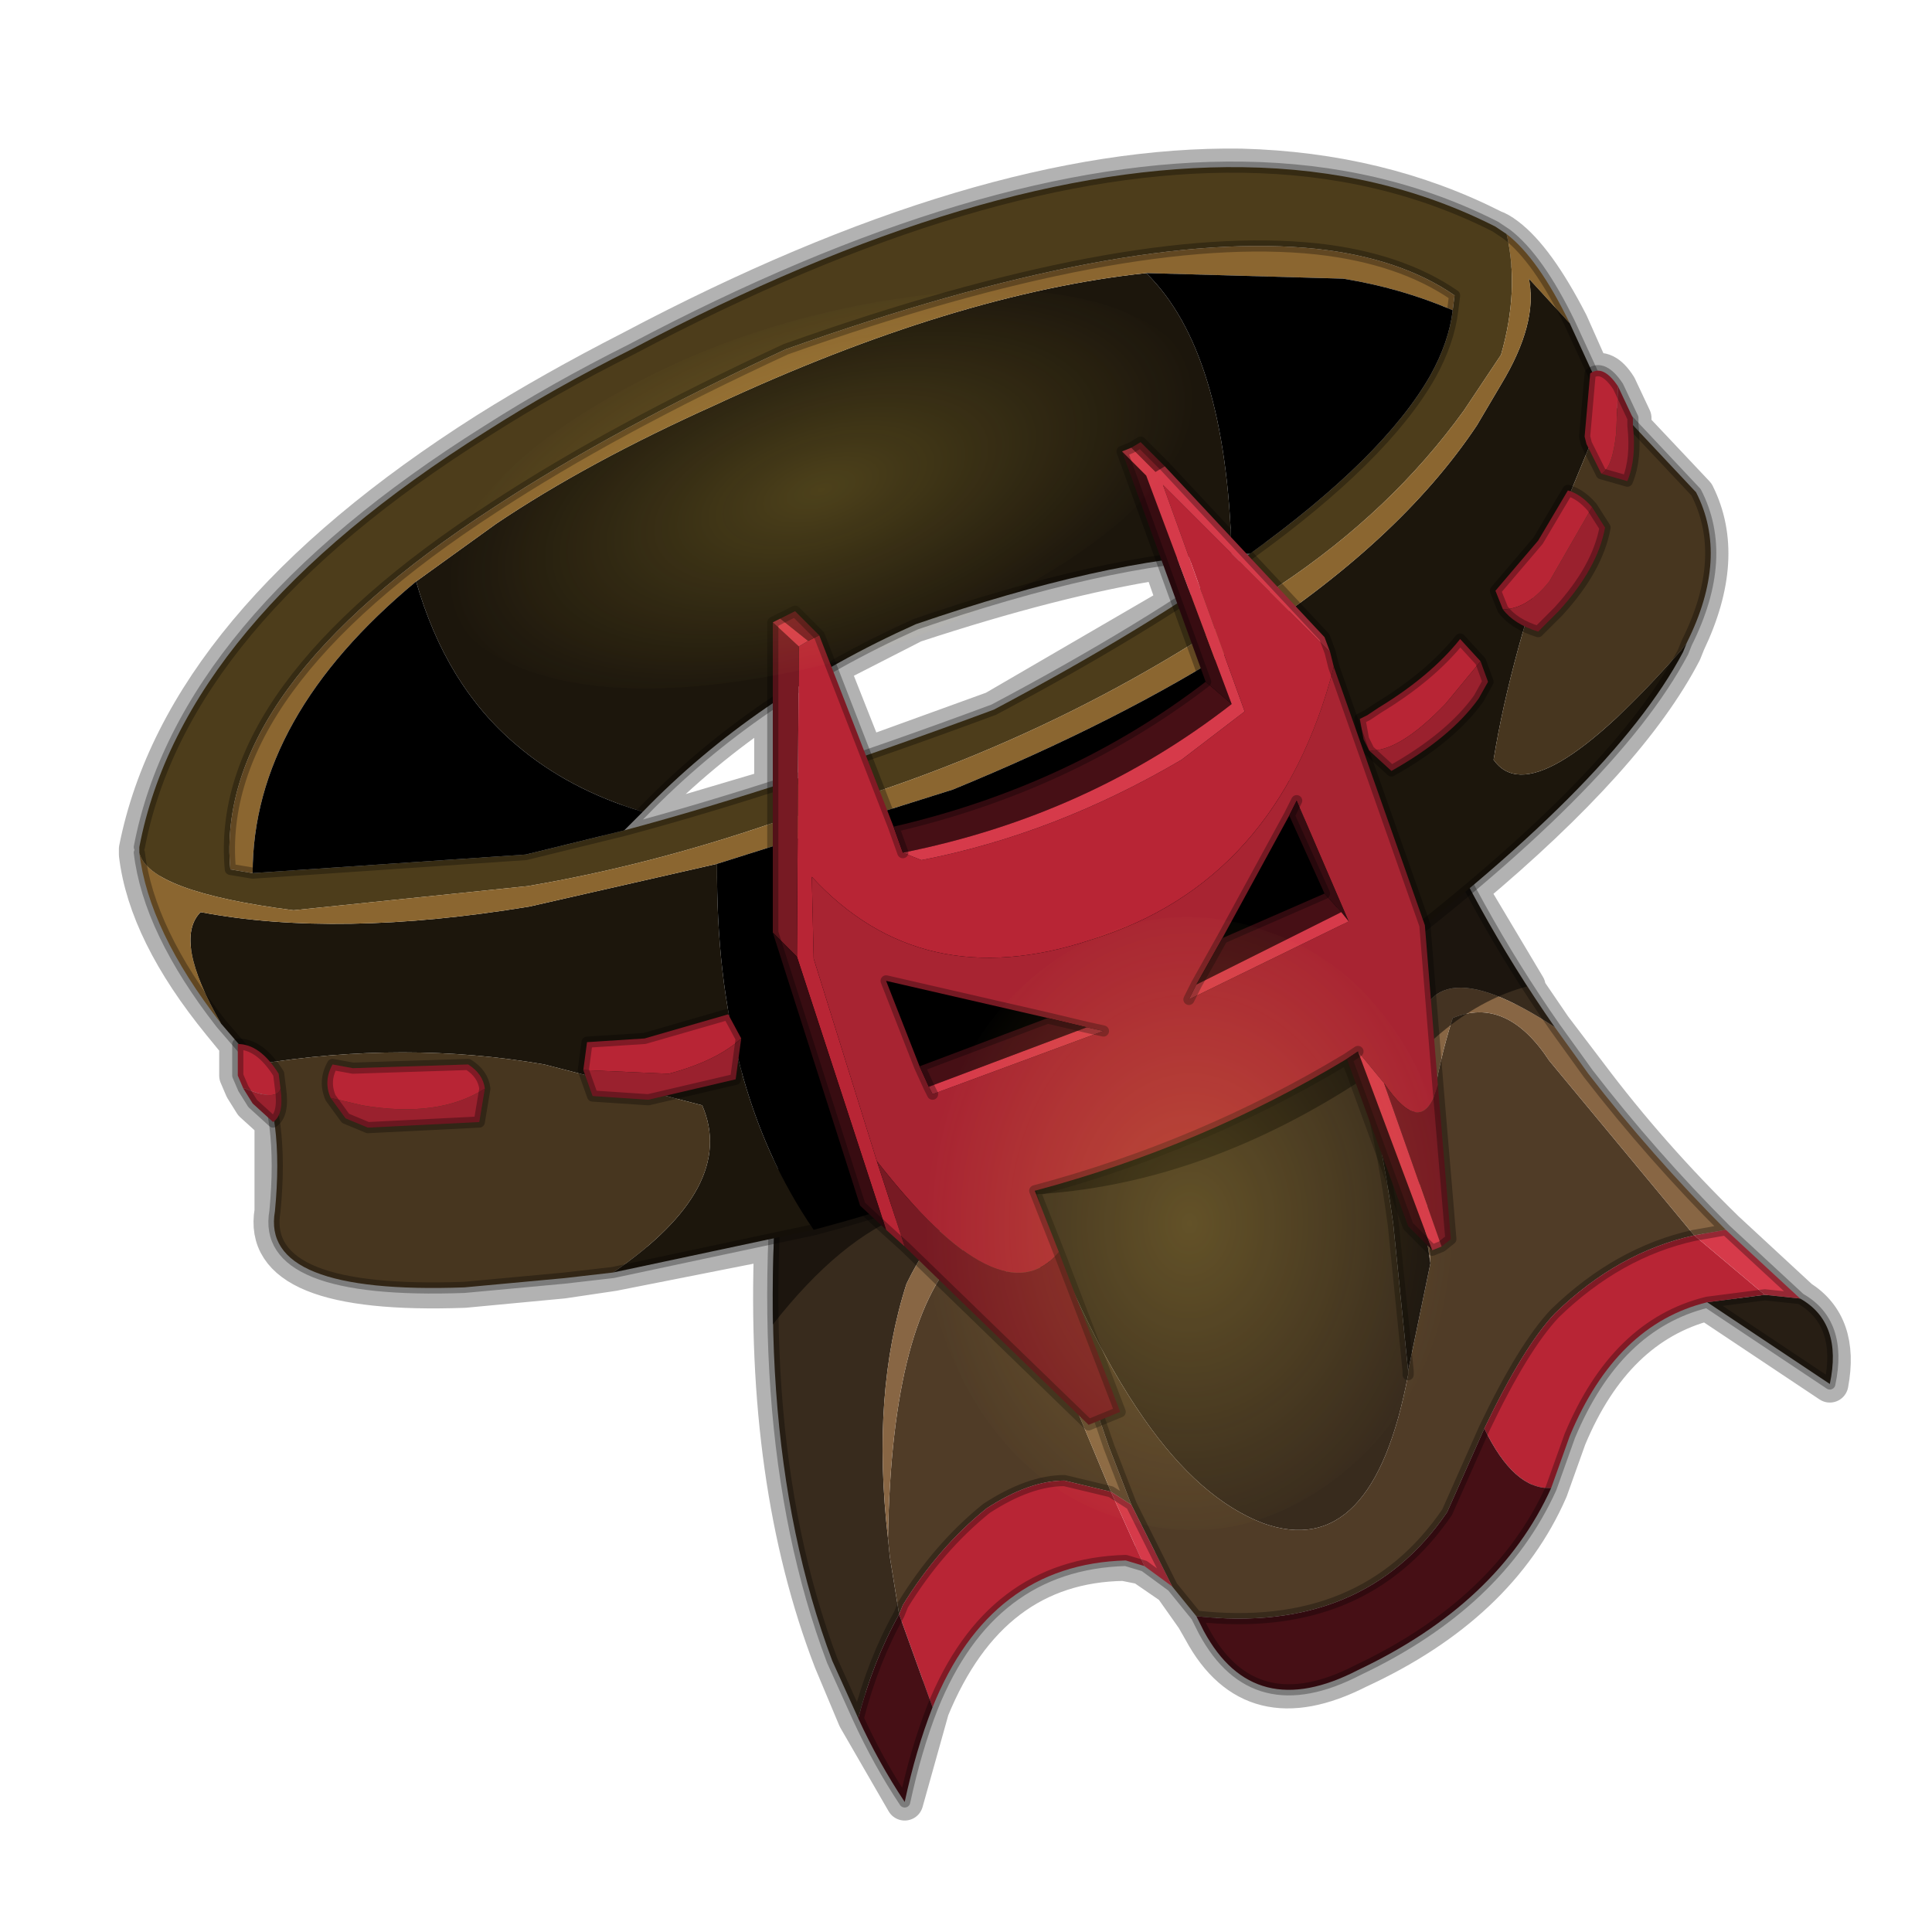<?xml version="1.0" encoding="UTF-8" standalone="no"?>
<svg xmlns:xlink="http://www.w3.org/1999/xlink" height="520.0px" width="520.0px" xmlns="http://www.w3.org/2000/svg">
  <g transform="matrix(10.0, 0.0, 0.0, 10.0, 0.0, 0.0)">
    <use height="52.0" transform="matrix(1.0, 0.0, 0.0, 1.0, 0.0, 0.0)" width="52.0" xlink:href="#shape0"/>
    <use height="136.85" transform="matrix(0.094, -0.024, 0.018, 0.119, 23.82, 26.571)" width="148.25" xlink:href="#sprite0"/>
    <use height="136.85" transform="matrix(0.13, -0.051, 0.037, 0.058, 9.941, 12.988)" width="148.25" xlink:href="#sprite0"/>
  </g>
  <defs>
    <g id="shape0" transform="matrix(1.0, 0.0, 0.0, 1.0, 0.0, 0.0)">
      <path d="M52.0 0.0 L52.0 52.0 0.0 52.0 0.0 0.0 52.0 0.0" fill="#795fa9" fill-opacity="0.0" fill-rule="evenodd" stroke="none"/>
      <path d="M3.7 22.85 Q4.9 16.8 13.1 11.6 14.85 10.5 17.0 9.4 26.45 4.4 33.4 4.5 37.15 4.6 40.2 6.15 40.35 6.2 40.55 6.35 41.35 6.95 42.25 8.7 L42.85 10.05 Q43.2 9.85 43.55 10.4 L43.95 11.25 43.95 11.45 44.0 11.55 45.65 13.3 Q46.5 15.0 45.4 17.3 L45.3 17.55 Q43.85 20.35 39.55 23.95 L41.1 26.55 41.05 26.55 41.8 27.65 42.75 28.9 Q44.4 31.1 46.45 33.1 L48.45 34.95 Q49.55 35.65 49.25 37.25 L45.95 35.05 Q43.45 35.7 42.2 38.7 L41.7 40.1 Q40.35 43.2 36.55 44.95 33.7 46.4 32.35 43.9 L32.15 43.55 31.55 42.7 30.75 42.15 30.25 42.05 Q26.65 42.1 25.05 46.0 L24.35 48.5 23.05 46.25 22.4 44.7 Q20.55 39.9 20.8 33.4 L16.5 34.25 15.15 34.45 12.5 34.7 Q6.95 34.9 7.35 32.6 L7.35 30.2 6.8 29.7 6.55 29.3 6.4 28.95 6.4 28.1 5.95 27.55 Q3.95 25.1 3.7 23.0 L3.7 22.85 M33.65 14.9 L33.5 14.9 33.55 14.95 33.65 14.9 M26.75 19.1 L31.65 16.25 31.25 15.1 Q28.4 15.55 24.6 16.8 L22.35 17.95 23.3 20.35 26.75 19.1 M17.25 21.85 Q18.85 20.2 20.8 18.9 L20.8 21.2 16.75 22.4 17.25 21.85" fill="none" stroke="#000000" stroke-linecap="round" stroke-linejoin="round" stroke-opacity="0.302" stroke-width="1.0"/>
      <path d="M41.85 27.65 Q38.2 25.25 38.1 28.25 L38.1 30.45 Q37.25 27.15 35.25 24.6 L34.25 22.7 35.25 24.6 Q36.85 28.2 37.5 32.95 L37.9 36.9 37.9 37.0 Q36.95 42.05 34.0 41.0 32.3 40.35 30.8 38.2 29.05 35.7 27.55 31.35 L26.5 26.25 34.25 22.7 38.15 20.95 Q39.65 24.5 41.85 27.65 M25.95 26.5 L26.7 32.7 Q25.55 32.2 24.4 34.55 23.45 37.5 23.9 41.4 L23.95 41.9 24.2 43.45 Q23.5 44.7 23.1 46.25 L22.4 44.7 Q19.95 38.2 21.25 28.6 L25.95 26.5" fill="#382b1d" fill-rule="evenodd" stroke="none"/>
      <path d="M47.5 34.85 L48.45 34.95 Q49.6 35.6 49.25 37.25 L45.95 35.05 47.5 34.85" fill="#271e14" fill-rule="evenodd" stroke="none"/>
      <path d="M38.5 34.0 L38.4 32.3 Q38.35 29.75 39.1 27.4 40.55 26.8 41.7 28.55 L45.6 33.25 Q43.55 33.7 41.85 35.35 41.0 36.25 39.95 38.45 L38.95 40.7 Q36.7 44.0 32.2 43.5 L31.55 42.7 30.45 40.5 29.85 38.95 28.75 35.75 27.55 31.35 Q29.05 35.7 30.8 38.2 32.3 40.35 34.0 41.0 36.95 42.05 37.9 37.0 L37.9 36.9 38.5 34.0 M23.9 41.4 Q24.0 35.4 25.95 33.6 27.45 33.65 28.9 37.75 L29.9 40.15 28.65 39.85 Q27.7 39.85 26.55 40.6 25.25 41.65 24.3 43.2 L24.2 43.45 23.95 41.9 23.9 41.4" fill="#503c27" fill-rule="evenodd" stroke="none"/>
      <path d="M39.95 38.45 Q41.0 36.25 41.85 35.35 43.55 33.7 45.6 33.25 L47.5 34.85 45.95 35.05 Q43.5 35.65 42.25 38.65 L41.75 40.05 Q40.75 40.1 39.95 38.45 M24.2 43.45 L24.3 43.2 Q25.25 41.65 26.55 40.6 27.7 39.85 28.65 39.85 L29.9 40.15 30.8 42.15 30.3 42.0 Q26.65 42.1 25.1 45.95 L24.2 43.45" fill="#b82535" fill-rule="evenodd" stroke="none"/>
      <path d="M45.6 33.25 L41.7 28.55 Q40.55 26.8 39.1 27.4 38.35 29.75 38.4 32.3 L38.5 34.0 38.25 32.4 38.1 30.45 38.1 28.25 Q38.2 25.25 41.85 27.65 L42.75 28.9 Q44.45 31.1 46.45 33.1 L45.6 33.25 M28.75 35.75 L29.85 38.95 30.45 40.5 29.9 40.15 28.9 37.75 Q27.45 33.65 25.95 33.6 24.0 35.4 23.9 41.4 23.45 37.5 24.4 34.55 25.55 32.2 26.7 32.7 27.75 33.15 28.75 35.75" fill="#886644" fill-rule="evenodd" stroke="none"/>
      <path d="M32.2 43.5 Q36.7 44.0 38.95 40.7 L39.95 38.45 Q40.75 40.1 41.75 40.05 40.35 43.15 36.55 44.95 33.75 46.4 32.4 43.9 L32.2 43.5 M24.2 43.45 L25.1 45.95 Q24.65 47.1 24.35 48.5 23.65 47.45 23.1 46.25 23.5 44.7 24.2 43.45" fill="#460f15" fill-rule="evenodd" stroke="none"/>
      <path d="M45.6 33.25 L46.45 33.1 48.45 34.95 47.5 34.85 45.6 33.25 M30.45 40.5 L31.55 42.7 30.8 42.15 29.9 40.15 30.45 40.5" fill="#d63a4a" fill-rule="evenodd" stroke="none"/>
      <path d="M38.1 30.45 L38.25 32.4 38.5 34.0 37.9 36.9 37.5 32.95 Q36.85 28.2 35.25 24.6 37.25 27.15 38.1 30.45 M27.55 31.35 L28.75 35.75 Q27.75 33.15 26.7 32.7 L25.95 26.5 26.5 26.25 27.55 31.35" fill="#1c150f" fill-rule="evenodd" stroke="none"/>
      <path d="M45.6 33.25 L46.45 33.1 Q44.45 31.1 42.75 28.9 L41.85 27.65 Q39.65 24.5 38.15 20.95 L34.25 22.7 35.25 24.6 Q36.85 28.2 37.5 32.95 L37.9 36.9 37.9 37.0 M27.55 31.35 L28.75 35.75 29.85 38.95 30.45 40.5 31.55 42.7 32.2 43.5 Q36.7 44.0 38.95 40.7 L39.95 38.45 Q41.0 36.25 41.85 35.35 43.55 33.7 45.6 33.25 M47.5 34.85 L48.45 34.95 46.45 33.1 M26.5 26.25 L25.95 26.5 21.25 28.6 Q19.95 38.2 22.4 44.7 L23.1 46.25 Q23.65 47.45 24.35 48.5 24.65 47.1 25.1 45.95 26.65 42.1 30.3 42.0 L30.8 42.15 31.55 42.7 M34.25 22.7 L26.5 26.25 27.55 31.35 M29.9 40.15 L30.45 40.5 M24.2 43.45 L24.3 43.2 Q25.25 41.65 26.55 40.6 27.7 39.85 28.65 39.85 L29.9 40.15 M23.1 46.25 Q23.5 44.7 24.2 43.45 M32.2 43.5 L32.4 43.9 Q33.75 46.4 36.55 44.95 40.35 43.15 41.75 40.05 M48.45 34.95 Q49.6 35.6 49.25 37.25 L45.95 35.05 Q43.5 35.65 42.25 38.65 L41.75 40.05 M45.95 35.05 L47.5 34.85" fill="none" stroke="#000000" stroke-linecap="round" stroke-linejoin="round" stroke-opacity="0.302" stroke-width="0.3"/>
      <path d="M27.95 33.0 Q24.45 31.0 20.8 35.65 20.75 32.35 21.25 28.6 L38.15 20.95 Q39.4 23.9 41.1 26.55 38.85 27.15 36.95 29.85 L36.75 29.0 Q32.35 31.9 27.8 32.15 L27.95 33.0" fill="#000000" fill-opacity="0.502" fill-rule="evenodd" stroke="none"/>
      <path d="M42.25 8.7 L43.1 10.55 43.3 10.75 42.0 13.9 Q40.65 17.65 40.2 20.45 41.3 22.0 45.25 17.5 L45.4 17.3 45.3 17.55 Q43.4 21.15 36.65 26.2 L33.35 17.35 Q37.65 14.6 39.75 11.45 L40.4 10.35 Q41.4 8.7 41.15 7.5 L42.25 8.7 M21.9 33.1 L16.5 34.25 Q19.85 31.95 18.9 29.75 L14.65 28.65 Q10.9 28.0 6.9 28.65 L5.95 27.55 Q4.65 25.3 5.4 24.55 9.1 25.25 14.25 24.4 L19.3 23.25 Q19.25 29.25 21.9 33.1 M11.2 15.65 L13.35 14.1 Q15.8 12.45 19.25 10.9 25.7 7.9 30.85 7.35 33.0 9.45 33.15 14.9 29.75 15.05 24.65 16.8 20.3 18.75 17.3 21.85 15.3 21.25 13.9 20.05 12.0 18.45 11.2 15.65" fill="#1c160c" fill-rule="evenodd" stroke="none"/>
      <path d="M3.75 22.8 Q4.9 16.75 13.1 11.6 14.9 10.45 17.0 9.4 26.45 4.4 33.45 4.5 37.2 4.55 40.25 6.1 L40.55 6.3 Q40.9 7.8 40.4 9.55 L39.4 11.05 Q37.45 13.75 34.45 15.75 28.35 20.15 20.8 22.15 17.45 23.3 14.2 23.85 L7.9 24.5 Q4.0 24.0 3.75 22.95 L3.75 22.8 M39.1 8.35 L39.15 7.95 Q37.7 6.95 35.45 6.7 30.3 6.15 21.15 9.4 16.5 11.55 13.3 13.65 5.75 18.55 6.2 23.4 L6.8 23.5 14.15 23.0 16.8 22.35 Q21.1 21.2 26.75 19.1 30.9 16.9 33.65 14.9 37.25 12.3 38.5 10.1 39.0 9.2 39.1 8.35" fill="#4d3d1b" fill-rule="evenodd" stroke="none"/>
      <path d="M40.55 6.3 Q41.4 6.95 42.25 8.7 L41.15 7.5 Q41.4 8.7 40.4 10.35 L39.75 11.45 Q37.65 14.6 33.35 17.35 30.15 19.4 25.65 21.25 L19.3 23.25 14.25 24.4 Q9.1 25.25 5.4 24.55 4.65 25.3 5.95 27.55 4.0 25.05 3.75 22.95 4.0 24.0 7.9 24.5 L14.2 23.85 Q17.45 23.3 20.8 22.15 28.35 20.15 34.45 15.75 37.45 13.75 39.4 11.05 L40.4 9.55 Q40.9 7.8 40.55 6.3 M39.1 8.35 Q37.7 7.75 36.15 7.5 L30.85 7.35 Q25.7 7.9 19.25 10.9 15.8 12.45 13.35 14.1 L11.2 15.65 Q6.8 19.3 6.8 23.5 L6.2 23.4 Q5.75 18.55 13.3 13.65 16.5 11.55 21.15 9.4 30.3 6.15 35.45 6.7 37.7 6.95 39.15 7.95 L39.1 8.35" fill="#8b6630" fill-rule="evenodd" stroke="none"/>
      <path d="M43.3 10.75 L45.65 13.25 Q46.55 15.0 45.4 17.3 L45.25 17.5 Q41.3 22.0 40.2 20.45 40.65 17.65 42.0 13.9 L43.3 10.75 M16.5 34.25 L15.2 34.4 12.5 34.65 Q7.0 34.85 7.4 32.6 7.65 30.0 6.9 28.65 10.9 28.0 14.65 28.65 L18.9 29.75 Q19.85 31.95 16.5 34.25" fill="#47361f" fill-rule="evenodd" stroke="none"/>
      <path d="M36.65 26.2 Q29.85 31.0 21.9 33.1 19.25 29.25 19.3 23.25 L25.65 21.25 Q30.15 19.4 33.35 17.35 L36.65 26.2 M30.85 7.35 L36.15 7.5 Q37.7 7.75 39.1 8.35 39.0 9.2 38.5 10.1 37.25 12.3 33.65 14.9 L33.15 14.9 Q33.0 9.45 30.85 7.35 M6.8 23.5 Q6.8 19.3 11.2 15.65 12.0 18.45 13.9 20.05 15.3 21.25 17.3 21.85 L16.8 22.35 14.15 23.0 6.8 23.5" fill="#000000" fill-rule="evenodd" stroke="none"/>
      <path d="M3.75 22.8 Q4.9 16.75 13.1 11.6 14.9 10.45 17.0 9.4 26.45 4.4 33.45 4.5 37.2 4.55 40.25 6.1 L40.55 6.3 Q41.4 6.95 42.25 8.7 L43.1 10.55 43.3 10.75 45.65 13.25 Q46.55 15.0 45.4 17.3 L45.3 17.55 Q43.4 21.15 36.65 26.2 29.85 31.0 21.9 33.1 L16.5 34.25 15.2 34.4 12.5 34.65 Q7.0 34.85 7.4 32.6 7.65 30.0 6.9 28.65 L5.95 27.55 Q4.0 25.05 3.75 22.95 M39.1 8.35 L39.15 7.95 Q37.7 6.95 35.45 6.7 30.3 6.15 21.15 9.4 16.5 11.55 13.3 13.65 5.75 18.55 6.2 23.4 L6.8 23.5 M33.15 14.9 L33.65 14.9 Q37.25 12.3 38.5 10.1 39.0 9.2 39.1 8.35 M16.8 22.35 Q21.1 21.2 26.75 19.1 30.9 16.9 33.65 14.9 M17.3 21.85 Q20.3 18.75 24.65 16.8 29.75 15.05 33.15 14.9 M17.3 21.85 L16.8 22.35 14.15 23.0 6.8 23.5" fill="none" stroke="#000000" stroke-linecap="round" stroke-linejoin="round" stroke-opacity="0.302" stroke-width="0.3"/>
      <path d="M7.55 29.3 Q7.45 29.65 6.6 29.3 L6.55 29.3 6.4 28.95 6.4 28.1 Q7.0 28.1 7.5 28.9 L7.55 29.3 M8.9 29.55 Q8.7 29.1 8.95 28.65 L9.5 28.75 12.6 28.65 Q13.0 28.9 13.05 29.3 11.8 30.1 9.75 29.75 L8.9 29.55 M15.7 28.8 L15.8 28.05 17.35 27.95 19.6 27.3 19.95 27.95 Q19.3 28.55 18.0 28.9 L15.7 28.8 M43.1 12.75 L42.7 11.95 42.65 11.75 42.8 10.05 Q43.15 9.8 43.55 10.4 L43.5 11.65 Q43.4 12.6 43.1 12.75 M42.85 13.65 L41.7 15.65 Q41.1 16.4 40.45 16.4 L40.25 15.9 41.4 14.55 42.2 13.2 Q42.55 13.3 42.85 13.65 M39.85 17.8 L38.9 18.95 Q37.65 20.25 36.85 20.2 L36.7 19.9 36.6 19.35 36.8 19.25 37.1 19.05 Q38.5 18.2 39.3 17.2 L39.85 17.8" fill="#b82535" fill-rule="evenodd" stroke="none"/>
      <path d="M6.55 29.3 L6.6 29.3 Q7.45 29.65 7.55 29.3 7.65 30.0 7.35 30.2 L6.8 29.7 6.55 29.3 M13.05 29.3 L12.9 30.2 9.9 30.35 9.3 30.1 8.9 29.55 9.75 29.75 Q11.8 30.1 13.05 29.3 M19.95 27.95 L19.8 29.05 17.45 29.6 15.95 29.5 15.7 28.8 18.0 28.9 Q19.3 28.55 19.95 27.95 M43.1 12.75 Q43.4 12.6 43.5 11.65 L43.55 10.4 43.95 11.25 43.95 11.45 Q44.05 12.35 43.8 12.95 L43.1 12.75 M42.85 13.65 L43.2 14.2 Q43.0 15.3 41.95 16.45 L41.4 17.0 Q40.75 16.8 40.45 16.4 41.1 16.4 41.7 15.65 L42.85 13.65 M39.85 17.8 L40.05 18.35 39.8 18.8 Q39.05 19.85 37.45 20.75 L36.85 20.2 Q37.65 20.25 38.9 18.95 L39.85 17.8" fill="#9a212e" fill-rule="evenodd" stroke="none"/>
      <path d="M6.55 29.3 L6.8 29.7 7.35 30.2 Q7.65 30.0 7.55 29.3 L7.5 28.9 Q7.0 28.1 6.4 28.1 L6.4 28.95 6.55 29.3 M8.9 29.55 Q8.7 29.1 8.95 28.65 L9.5 28.75 12.6 28.65 Q13.0 28.9 13.05 29.3 L12.9 30.2 9.9 30.35 9.3 30.1 8.9 29.55 M15.7 28.8 L15.8 28.05 17.35 27.95 19.6 27.3 19.95 27.95 19.8 29.05 17.45 29.6 15.95 29.5 15.7 28.8 M43.55 10.4 Q43.15 9.8 42.8 10.05 L42.65 11.75 42.7 11.95 43.1 12.75 M43.55 10.4 L43.95 11.25 43.95 11.45 Q44.05 12.35 43.8 12.95 L43.1 12.75 M40.45 16.4 Q40.75 16.8 41.4 17.0 L41.95 16.45 Q43.0 15.3 43.2 14.2 L42.85 13.65 M40.45 16.4 L40.25 15.9 41.4 14.55 42.2 13.2 Q42.55 13.3 42.85 13.65 M36.85 20.2 L37.45 20.75 Q39.05 19.85 39.8 18.8 L40.05 18.35 39.85 17.8 M36.85 20.2 L36.7 19.9 36.6 19.35 36.8 19.25 37.1 19.05 Q38.5 18.2 39.3 17.2 L39.85 17.8" fill="none" stroke="#000000" stroke-linecap="round" stroke-linejoin="round" stroke-opacity="0.302" stroke-width="0.3"/>
      <path d="M35.8 17.55 L35.9 17.95 Q34.4 23.75 29.35 25.3 24.8 26.8 21.85 23.6 L21.9 25.8 23.6 31.25 24.35 33.55 23.85 33.1 21.45 25.75 21.5 17.4 21.75 17.25 22.05 17.1 24.05 22.25 24.3 22.95 24.8 23.15 Q28.4 22.45 31.8 20.45 L33.5 19.15 31.3 13.05 35.8 17.55" fill="#b82535" fill-rule="evenodd" stroke="none"/>
      <path d="M35.9 17.95 L38.35 24.9 38.7 29.2 Q38.3 30.7 37.25 29.15 L36.55 28.3 36.25 28.5 Q32.35 30.85 27.85 32.05 L28.5 33.7 Q26.95 35.55 23.6 31.25 L21.9 25.8 21.85 23.6 Q24.8 26.8 29.35 25.3 34.4 23.75 35.9 17.95 M28.2 27.4 L23.85 26.4 24.75 28.7 25.0 29.25 25.1 29.45 29.7 27.75 29.25 27.65 28.2 27.4 M32.9 25.25 L32.2 26.5 32.0 26.9 36.3 24.8 34.9 21.55 34.7 21.95 32.9 25.25" fill="#a82432" fill-rule="evenodd" stroke="none"/>
      <path d="M30.45 12.05 L30.7 11.9 31.35 12.55 31.1 12.7 30.45 12.05 M38.7 29.2 L39.05 33.35 38.8 33.55 37.25 29.15 Q38.3 30.7 38.7 29.2 M28.5 33.7 L30.15 38.0 29.3 38.35 24.35 33.55 23.6 31.25 Q26.95 35.55 28.5 33.7 M20.8 25.1 L20.8 16.75 21.5 17.4 21.45 25.75 20.8 25.1 M21.0 16.65 L21.4 16.45 22.05 17.1 21.75 17.25 21.0 16.65" fill="#771a23" fill-rule="evenodd" stroke="none"/>
      <path d="M24.05 22.25 Q28.8 21.15 32.45 18.35 L33.15 18.95 Q29.3 21.95 24.3 22.95 L24.05 22.25 M24.75 28.7 L28.2 27.4 29.25 27.65 25.0 29.25 24.75 28.7 M32.2 26.5 L32.9 25.25 35.65 24.05 36.1 24.55 32.2 26.5" fill="#460f15" fill-rule="evenodd" stroke="none"/>
      <path d="M38.55 33.65 L37.9 33.0 36.25 28.5 36.55 28.3 38.55 33.65 M23.85 33.1 L23.15 32.45 20.8 25.1 21.45 25.75 23.85 33.1 M32.45 18.35 L30.2 12.15 30.85 12.8 33.15 18.95 32.45 18.35 M36.1 24.55 L35.65 24.05 34.7 21.95 34.9 21.55 36.3 24.8 36.1 24.55" fill="#380c11" fill-rule="evenodd" stroke="none"/>
      <path d="M31.35 12.55 L35.65 17.15 35.8 17.55 31.3 13.05 33.5 19.15 31.8 20.45 Q28.4 22.45 24.8 23.15 L24.3 22.95 Q29.3 21.95 33.15 18.95 L30.85 12.8 30.2 12.15 30.45 12.05 31.1 12.7 31.35 12.55 M38.8 33.55 L38.55 33.65 36.55 28.3 37.25 29.15 38.8 33.55 M20.8 16.75 L21.0 16.65 21.75 17.25 21.5 17.4 20.8 16.75 M29.25 27.65 L29.7 27.75 25.1 29.45 25.0 29.25 29.25 27.65 M32.2 26.5 L36.1 24.55 36.3 24.8 32.0 26.9 32.2 26.5" fill="#d63a4a" fill-rule="evenodd" stroke="none"/>
      <path d="M30.45 12.05 L30.7 11.9 31.35 12.55 35.65 17.15 35.8 17.55 35.9 17.95 38.35 24.9 38.7 29.2 39.05 33.35 38.8 33.55 38.55 33.65 37.9 33.0 36.25 28.5 Q32.35 30.85 27.85 32.05 L28.5 33.7 30.15 38.0 29.3 38.35 24.35 33.55 23.85 33.1 23.15 32.45 20.8 25.1 20.8 16.75 21.0 16.65 21.4 16.45 22.05 17.1 24.05 22.25 Q28.8 21.15 32.45 18.35 L30.2 12.15 30.45 12.05 M24.05 22.25 L24.3 22.95 M28.2 27.4 L23.85 26.4 24.75 28.7 28.2 27.4 29.25 27.65 29.7 27.75 M25.1 29.45 L25.0 29.25 24.75 28.7 M32.9 25.25 L32.2 26.5 M35.65 24.05 L32.9 25.25 34.7 21.95 34.9 21.55 M32.0 26.9 L32.2 26.5 M35.65 24.05 L34.7 21.95 M36.55 28.3 L36.25 28.5" fill="none" stroke="#000000" stroke-linecap="round" stroke-linejoin="round" stroke-opacity="0.302" stroke-width="0.3"/>
    </g>
    <g id="sprite0" transform="matrix(1.0, 0.0, 0.0, 1.0, 73.5, 65.0)">
      <use height="136.85" transform="matrix(1.0, 0.0, 0.0, 1.0, -73.5, -65.0)" width="148.25" xlink:href="#shape1"/>
    </g>
    <g id="shape1" transform="matrix(1.0, 0.0, 0.0, 1.0, 73.5, 65.0)">
      <path d="M36.65 -54.65 Q60.05 -42.0 69.75 -17.95 80.55 8.9 68.0 34.1 55.45 59.35 26.8 68.2 -1.8 77.05 -29.7 64.3 -57.6 51.6 -68.45 24.75 -79.3 -2.05 -66.75 -27.25 L-66.7 -27.3 Q-54.1 -52.5 -25.5 -61.4 3.1 -70.2 31.0 -57.5 L36.65 -54.65" fill="url(#gradient0)" fill-rule="evenodd" stroke="none"/>
    </g>
    <radialGradient cx="0" cy="0" gradientTransform="matrix(0.091, 0.0, 0.0, 0.091, 0.6, 3.4)" gradientUnits="userSpaceOnUse" id="gradient0" r="819.2" spreadMethod="pad">
      <stop offset="0.0" stop-color="#ffde4f" stop-opacity="0.216"/>
      <stop offset="1.0" stop-color="#ffde4f" stop-opacity="0.0"/>
    </radialGradient>
  </defs>
</svg>
